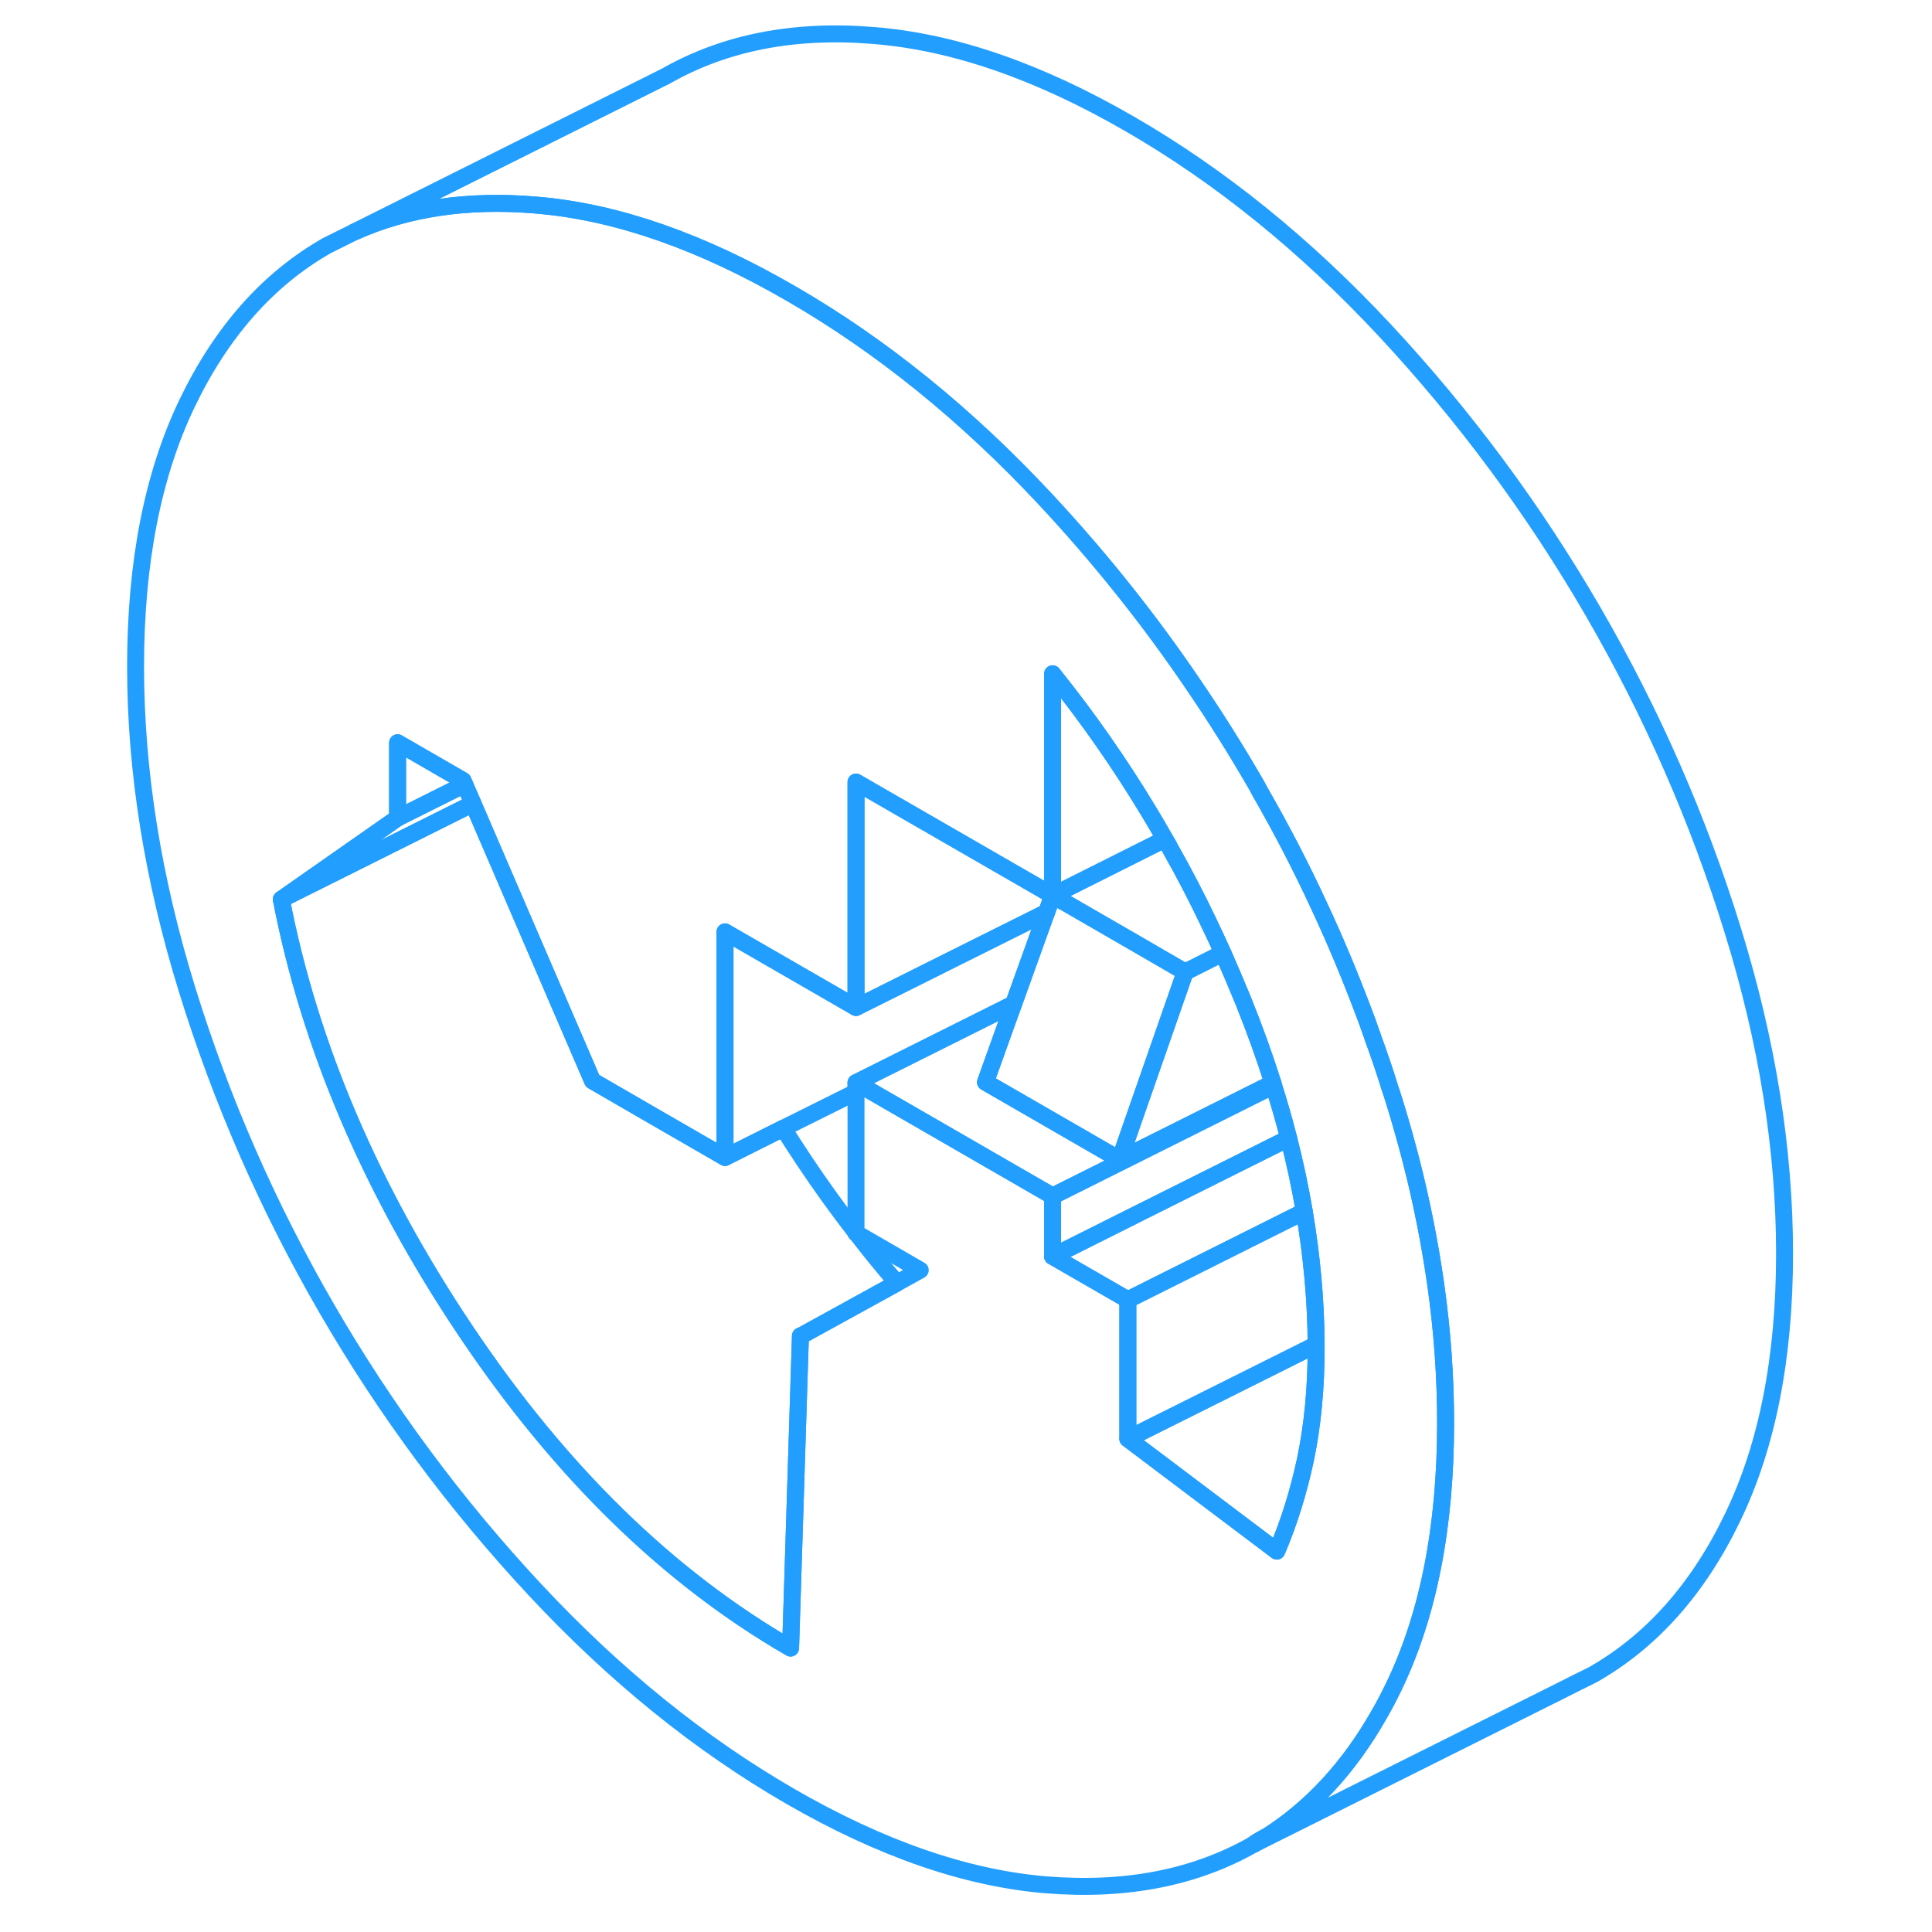 <svg width="48" height="48" viewBox="0 0 102 114" fill="none" xmlns="http://www.w3.org/2000/svg" stroke-width="1px" stroke-linecap="round" stroke-linejoin="round"><path d="M44.51 72.736V72.756H44.53C44.53 72.756 44.51 72.746 44.51 72.736ZM44.51 72.736V72.756H44.53C44.53 72.756 44.51 72.746 44.51 72.736ZM44.51 72.736V72.756H44.53C44.53 72.756 44.51 72.746 44.51 72.736ZM67.99 108.816C68.21 108.686 68.44 108.556 68.65 108.416C68.28 108.616 68.06 108.756 67.99 108.816ZM44.51 72.736V72.756H44.53C44.53 72.756 44.51 72.746 44.51 72.736ZM44.51 72.736V72.756H44.53C44.53 72.756 44.51 72.746 44.51 72.736Z" stroke="#229EFF" stroke-linejoin="round"/><path d="M44.51 72.736V72.756H44.53C44.53 72.756 44.51 72.746 44.51 72.736Z" stroke="#229EFF" stroke-linejoin="round"/><path d="M78.72 75.806C78.37 73.356 77.88 70.866 77.23 68.356C76.93 67.216 76.61 66.066 76.25 64.916C76.17 64.676 76.1 64.426 76.01 64.186C75.7 63.166 75.35 62.156 74.98 61.146C74.98 61.096 74.96 61.046 74.93 60.996C74.77 60.526 74.6 60.056 74.42 59.596C73.63 57.506 72.77 55.446 71.82 53.416C70.77 51.146 69.61 48.906 68.35 46.716C68.24 46.496 68.12 46.286 67.99 46.066C66.89 44.176 65.73 42.326 64.51 40.536C61.87 36.626 58.94 32.956 55.72 29.496C51.02 24.456 45.99 20.386 40.65 17.306C35.43 14.286 30.52 12.556 25.91 12.126C25.8 12.116 25.68 12.106 25.57 12.096C21.58 11.766 18.02 12.286 14.91 13.686L13.3 14.486C9.82 16.466 7.07 19.576 5.04 23.796C3.01 28.026 2 33.206 2 39.336C2 45.466 3.01 51.826 5.04 58.396C7.07 64.956 9.82 71.246 13.3 77.246C16.78 83.246 20.87 88.766 25.57 93.806C30.28 98.856 35.3 102.916 40.65 106.006C45.99 109.086 51.02 110.826 55.72 111.216C60.42 111.596 64.51 110.806 67.99 108.816C68.06 108.756 68.28 108.616 68.65 108.416C68.67 108.396 68.7 108.386 68.73 108.376C71.4 106.676 73.61 104.276 75.37 101.176C75.68 100.646 75.97 100.086 76.25 99.506C78.28 95.286 79.3 90.106 79.3 83.966C79.3 81.286 79.11 78.566 78.72 75.806ZM71.66 79.556C71.66 81.926 71.45 84.096 71.04 86.076C70.62 88.046 70.05 89.866 69.34 91.526L60.72 85.026L60.55 84.896V76.696L56.11 74.136V70.576L45.02 64.176L44.51 63.886V72.736C44.51 72.736 44.52 72.756 44.53 72.766L48.3 74.946L46.93 75.706L41.26 78.826H41.23L40.65 97.246C33.43 93.076 27.04 86.836 21.47 78.516C15.9 70.206 12.27 61.716 10.6 53.066L17.46 48.266V43.826L21.32 46.056L21.42 46.286L21.91 47.416L28.96 63.776L32.5 65.826L36.78 68.296V54.986L44.51 59.446V46.146L46.05 47.036L56.11 52.836V39.756C58.18 42.336 60.07 45.036 61.78 47.876C62.11 48.416 62.43 48.966 62.74 49.516C62.87 49.726 62.99 49.936 63.1 50.156C63.87 51.516 64.59 52.906 65.27 54.326C65.57 54.956 65.87 55.586 66.16 56.236C66.57 57.166 66.97 58.106 67.36 59.056C68.02 60.686 68.6 62.306 69.11 63.906C69.13 63.956 69.14 64.006 69.15 64.056C69.48 65.096 69.78 66.136 70.04 67.166C70.41 68.616 70.72 70.066 70.96 71.486C71.41 74.146 71.65 76.776 71.66 79.346V79.556Z" stroke="#229EFF" stroke-linejoin="round"/><path d="M21.91 47.416L10.6 53.066L17.46 48.266L21.42 46.286L21.91 47.416Z" stroke="#229EFF" stroke-linejoin="round"/><path d="M21.42 46.286L17.46 48.266V43.826L21.32 46.056L21.42 46.286Z" stroke="#229EFF" stroke-linejoin="round"/><path d="M46.93 75.706L41.26 78.826H41.23L40.65 97.246C33.43 93.076 27.04 86.836 21.47 78.516C15.9 70.206 12.27 61.716 10.6 53.066L21.91 47.416L28.96 63.776L32.5 65.826L36.78 68.296L40.21 66.576C40.62 67.226 41.04 67.866 41.47 68.516C42.45 69.986 43.47 71.396 44.51 72.736V72.756H44.53C45.31 73.786 46.12 74.766 46.93 75.706Z" stroke="#229EFF" stroke-linejoin="round"/><path d="M55.75 53.836L54.6 57.036L53.81 59.236L44.51 63.886V64.436L40.21 66.576L36.78 68.296V54.986L44.51 59.446L52.16 55.626L55.75 53.836Z" stroke="#229EFF" stroke-linejoin="round"/><path d="M56.11 52.836L55.76 53.826L55.75 53.836L52.16 55.626L44.51 59.446V46.146L46.05 47.036L56.11 52.836Z" stroke="#229EFF" stroke-linejoin="round"/><path d="M62.739 49.516L56.779 52.506L56.109 52.836V39.756C58.179 42.336 60.069 45.036 61.779 47.876C62.109 48.416 62.429 48.966 62.739 49.516Z" stroke="#229EFF" stroke-linejoin="round"/><path d="M69.15 64.056L67.87 64.696L56.11 70.576L45.02 64.176L44.51 63.886L53.81 59.236L53.57 59.896L52.15 63.856L60.07 68.426L69.11 63.906C69.11 63.906 69.14 64.006 69.15 64.056Z" stroke="#229EFF" stroke-linejoin="round"/><path d="M69.11 63.906L60.07 68.426L63.93 57.356L64.51 57.066L66.16 56.236C66.57 57.166 66.97 58.106 67.36 59.056C68.02 60.686 68.6 62.306 69.11 63.906Z" stroke="#229EFF" stroke-linejoin="round"/><path d="M70.04 67.166L61.139 71.616L56.109 74.136V70.576L67.869 64.696L69.149 64.056C69.479 65.096 69.78 66.136 70.04 67.166Z" stroke="#229EFF" stroke-linejoin="round"/><path d="M70.96 71.486L60.989 76.476L60.55 76.696L56.109 74.136L61.139 71.616L70.04 67.166C70.41 68.616 70.719 70.066 70.96 71.486Z" stroke="#229EFF" stroke-linejoin="round"/><path d="M71.66 79.346V79.556C71.66 81.926 71.45 84.096 71.04 86.076C70.62 88.046 70.05 89.866 69.34 91.526L60.72 85.026L60.55 84.896L60.73 84.806L71.66 79.346Z" stroke="#229EFF" stroke-linejoin="round"/><path d="M71.66 79.346L60.73 84.806L60.55 84.896V76.696L60.99 76.476L70.96 71.486C71.41 74.146 71.65 76.776 71.66 79.346Z" stroke="#229EFF" stroke-linejoin="round"/><path d="M99.3 73.966C99.3 80.106 98.28 85.286 96.25 89.506C94.22 93.736 91.47 96.836 87.99 98.816L87.87 98.876L87.59 99.016L87.1 99.256L86.15 99.736L67.99 108.816C68.21 108.686 68.44 108.556 68.65 108.416C68.67 108.396 68.7 108.386 68.73 108.376C71.4 106.676 73.61 104.276 75.37 101.176C75.68 100.646 75.97 100.086 76.25 99.506C78.28 95.286 79.3 90.106 79.3 83.966C79.3 81.286 79.11 78.566 78.72 75.806C78.37 73.356 77.88 70.866 77.23 68.356C76.93 67.216 76.61 66.066 76.25 64.916C76.17 64.676 76.1 64.426 76.01 64.186C75.7 63.166 75.35 62.156 74.98 61.146C74.98 61.096 74.96 61.046 74.93 60.996C74.77 60.526 74.6 60.056 74.42 59.596C73.63 57.506 72.77 55.446 71.82 53.416C70.77 51.146 69.61 48.906 68.35 46.716C68.24 46.496 68.12 46.286 67.99 46.066C66.89 44.176 65.73 42.326 64.51 40.536C61.87 36.626 58.94 32.956 55.72 29.496C51.02 24.456 45.99 20.386 40.65 17.306C35.43 14.286 30.52 12.556 25.91 12.126C25.8 12.116 25.68 12.106 25.57 12.096C21.58 11.766 18.02 12.286 14.91 13.686L33.3 4.486C36.78 2.506 40.87 1.706 45.57 2.096C50.28 2.476 55.3 4.216 60.65 7.306C65.99 10.386 71.02 14.456 75.72 19.496C80.42 24.546 84.51 30.066 87.99 36.066C91.47 42.066 94.22 48.346 96.25 54.916C98.28 61.476 99.3 67.836 99.3 73.966Z" stroke="#229EFF" stroke-linejoin="round"/><path d="M68.65 108.416C68.44 108.556 68.21 108.686 67.99 108.816C68.06 108.756 68.28 108.616 68.65 108.416Z" stroke="#229EFF" stroke-linejoin="round"/><path d="M66.159 56.236L64.51 57.066L63.929 57.356L60.98 55.646L56.859 53.266L56.779 53.226L56.109 52.836L56.779 52.506L62.739 49.516C62.87 49.726 62.989 49.936 63.099 50.156C63.869 51.516 64.59 52.906 65.269 54.326C65.57 54.956 65.869 55.586 66.159 56.236Z" stroke="#229EFF" stroke-linejoin="round"/><path d="M63.93 57.356L60.07 68.426L52.15 63.856L53.57 59.896L53.81 59.236L54.6 57.036L55.751 53.836L55.761 53.826L56.11 52.836L56.781 53.226L56.86 53.266L60.98 55.646L63.93 57.356Z" stroke="#229EFF" stroke-linejoin="round"/></svg>